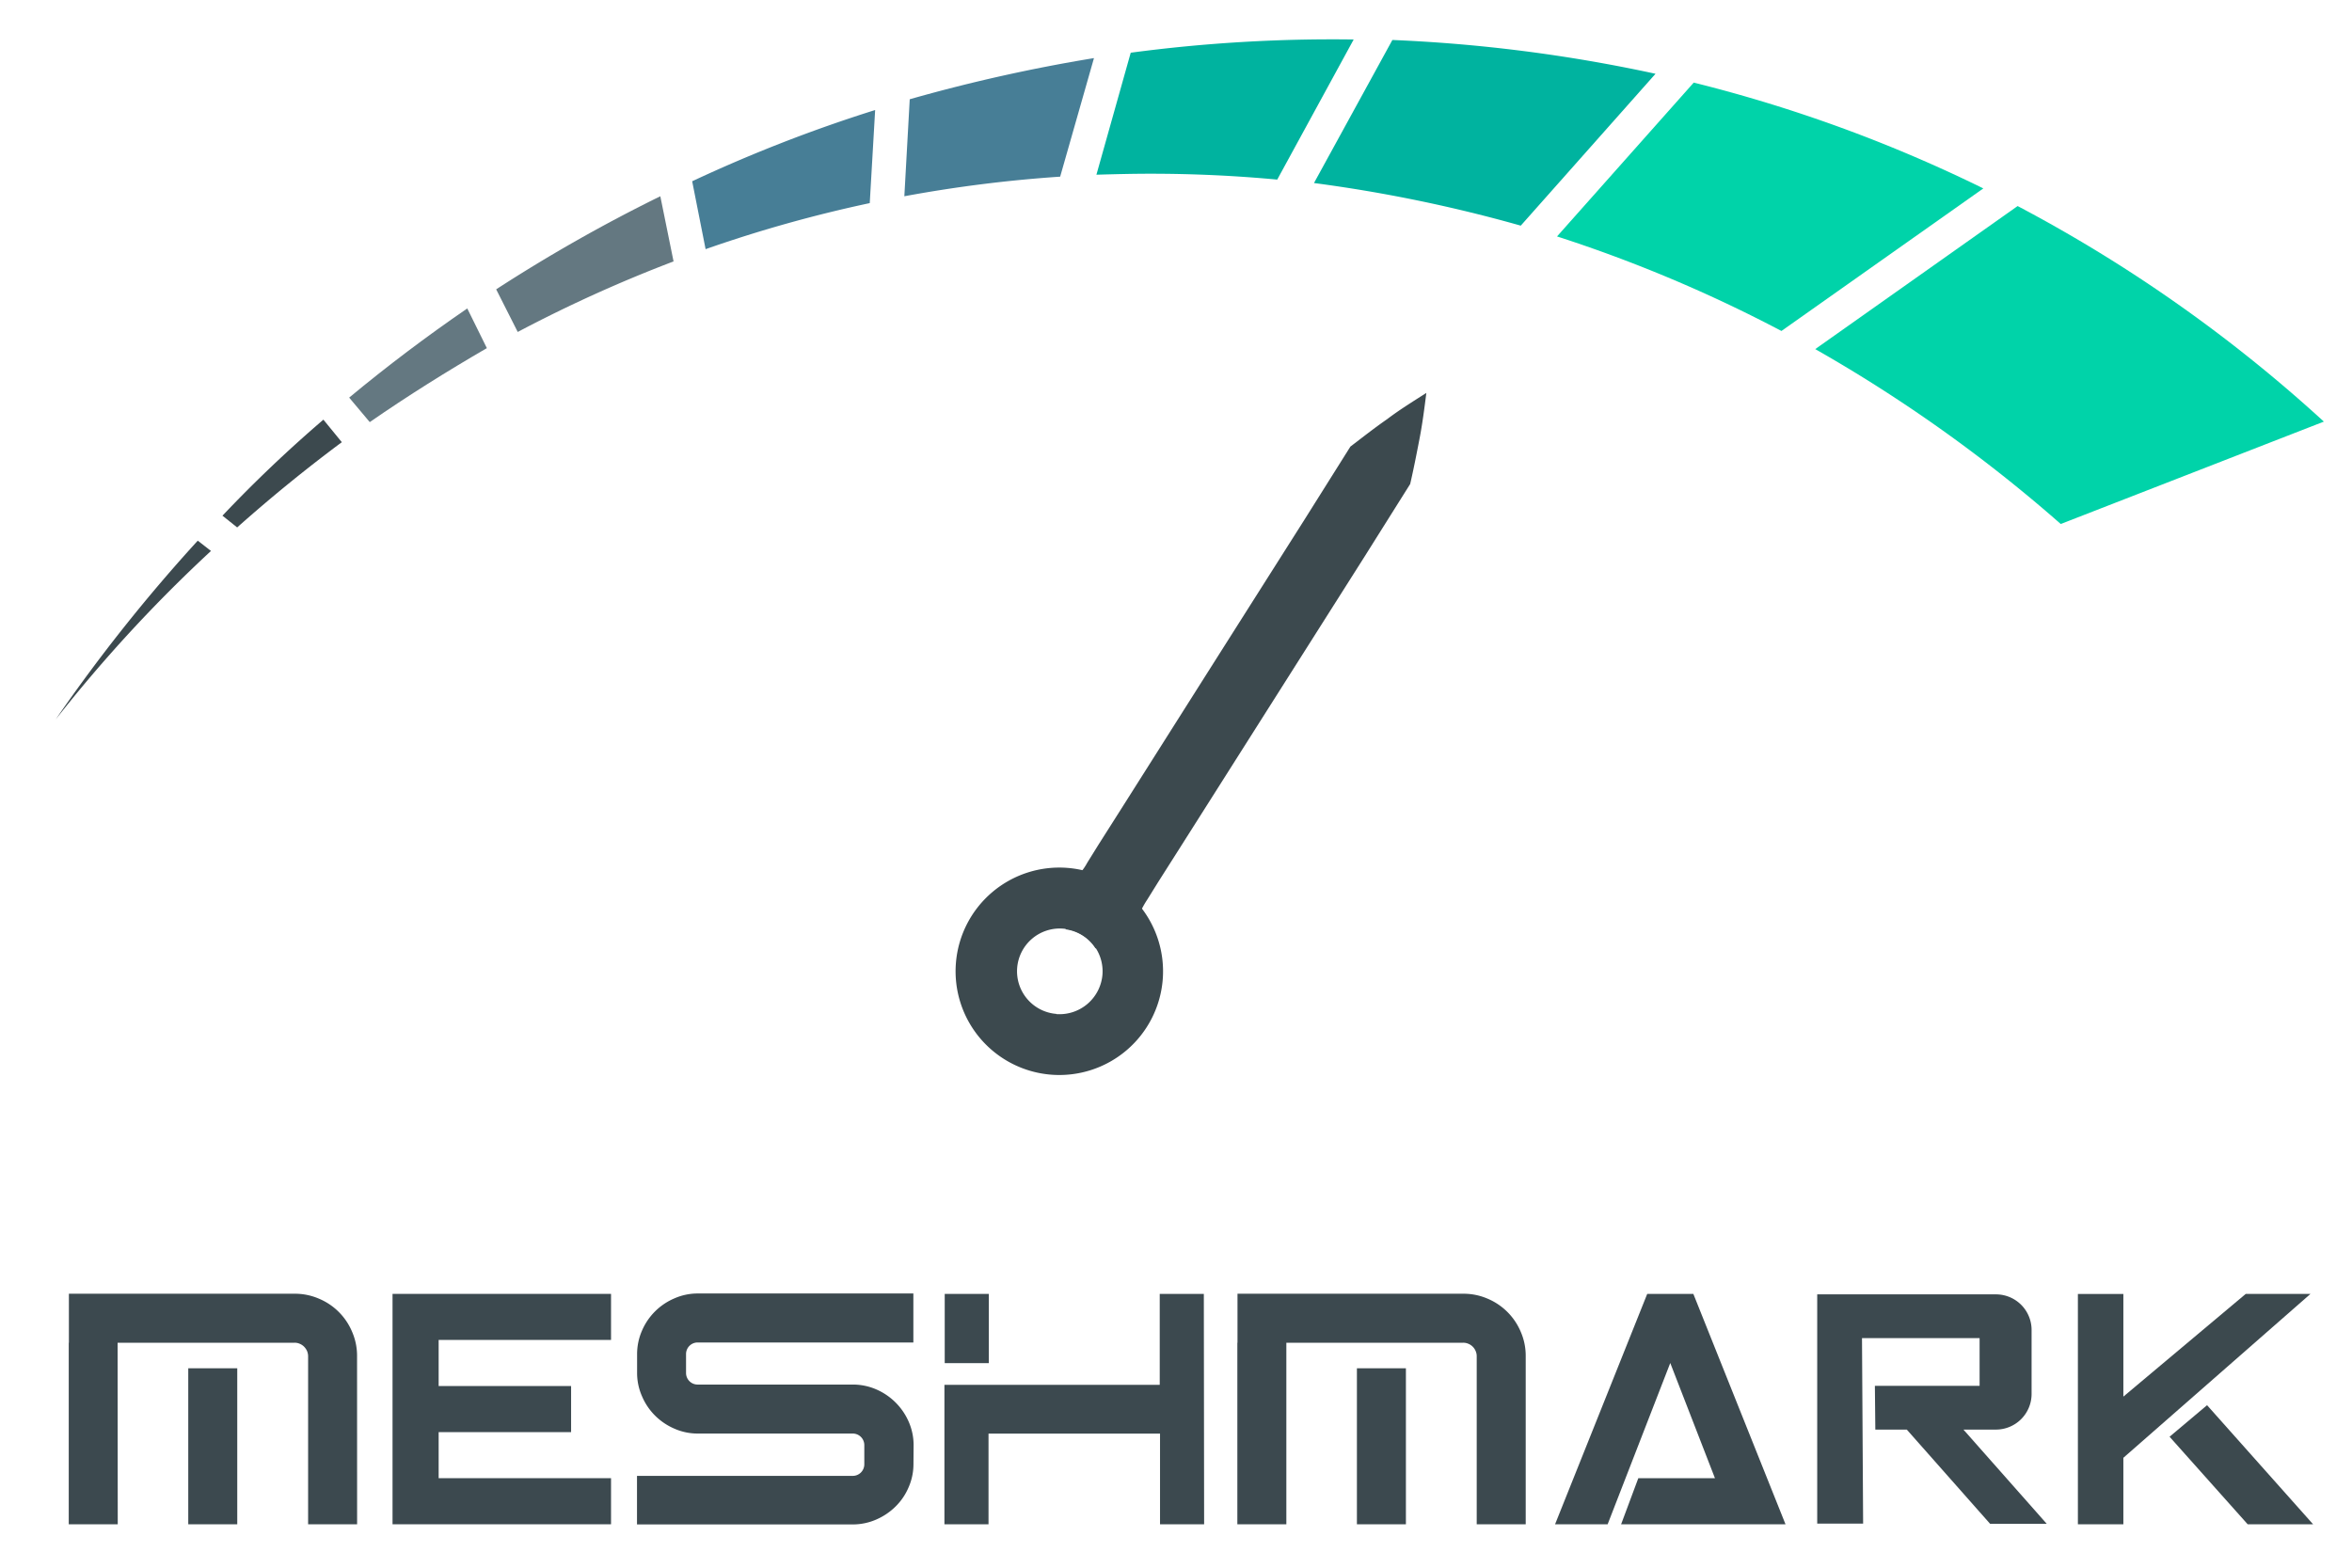 <svg id="Layer_1" data-name="Layer 1" xmlns="http://www.w3.org/2000/svg" viewBox="0 0 480 320"><defs><style>.cls-1{fill:#3c494e;}.cls-2{fill:#647881;}.cls-3{fill:#00b39f;}.cls-4{fill:#00d3a9;}.cls-5{fill:#477e96;}.cls-6{fill:#3c494f;}</style></defs><g id="Needle"><path class="cls-1" d="M217.89,177.16a21.17,21.17,0,1,0,19.4,22.8A21.18,21.18,0,0,0,217.89,177.16Zm-2.3,29.8a8.73,8.73,0,1,1,9.4-8A8.8,8.8,0,0,1,215.59,207Z"/><path class="cls-1" d="M283.09,85.56c-2.6,1.8-5,3.7-7.5,5.6l-9.3,14.8-18.7,29.5L228.89,165l-4.7,7.4-2.3,3.7a11.27,11.27,0,0,1-1.2,1.8,5.17,5.17,0,0,0-1.2,1.8c-.7,3-1.3,6-1.9,9.1a2.77,2.77,0,0,0-.1.9,8.59,8.59,0,0,1,6.1,3.9,5.58,5.58,0,0,1,.8-.5c2.6-1.8,5-3.7,7.5-5.6a4.53,4.53,0,0,0,1.1-1.9,18.58,18.58,0,0,1,1.1-1.9l2.3-3.7,4.7-7.4,18.7-29.5,18.7-29.5,9.3-14.8c.7-3,1.3-6.1,1.9-9.2s1-6.2,1.4-9.4C288.29,82,285.59,83.66,283.09,85.56Z"/></g><g id="Gauge-2" data-name="Gauge"><path class="cls-2" d="M105.66,67.76a284,284,0,0,1,31.8-14.4l-2.7-13.3a324.4,324.4,0,0,0-33.5,19Z"/><path class="cls-3" d="M310.36,46.06l27.5-31a314.16,314.16,0,0,0-53.7-6.9l-16,29.2A297.91,297.91,0,0,1,310.36,46.06Z"/><path class="cls-2" d="M99.36,71.06l-4-8.1c-8.3,5.7-16.4,11.8-24.1,18.2l4.2,5C83.26,80.76,91.26,75.76,99.36,71.06Z"/><path class="cls-4" d="M363.56,67.56l41.2-29.1a295.56,295.56,0,0,0-59.1-21.6l-27.9,31.4A288.23,288.23,0,0,1,363.56,67.56Z"/><path class="cls-1" d="M69.76,90.26,66,85.66a272.51,272.51,0,0,0-20.6,19.6l3,2.4C55.26,101.56,62.36,95.76,69.76,90.26Z"/><path class="cls-4" d="M411.76,42.06l-41.3,29.2a302.21,302.21,0,0,1,50.1,35.7l53.7-20.9A299.43,299.43,0,0,0,411.76,42.06Z"/><path class="cls-1" d="M40.36,110.36a339,339,0,0,0-29,36.5,295.78,295.78,0,0,1,31.7-34.4Z"/><path class="cls-5" d="M185.66,20.26l-1.1,19.8a276.24,276.24,0,0,1,31.8-4l6.9-24.2A335.64,335.64,0,0,0,185.66,20.26Z"/><path class="cls-3" d="M223.76,35.66c3.6-.1,7.3-.2,11-.2,8.7,0,17.4.4,25.9,1.2l15.6-28.6a311.54,311.54,0,0,0-45.5,2.7Z"/><path class="cls-5" d="M144,50.86a272.38,272.38,0,0,1,33.5-9.4l1.1-19A300.05,300.05,0,0,0,141.26,37Z"/></g><polygon class="cls-6" points="80.11 271.51 80.11 273.51 80.11 282.92 80.11 294.39 80.11 311.14 124.7 311.14 124.7 301.73 89.52 301.73 89.52 294.39 89.52 292.33 116.55 292.33 116.55 282.92 89.52 282.92 89.52 273.51 124.7 273.51 124.7 264.11 80.11 264.11 80.11 271.51"/><path class="cls-6" d="M186.42,298.85a11.71,11.71,0,0,1-1,4.76,12.07,12.07,0,0,1-2.67,3.92,12.89,12.89,0,0,1-3.92,2.64,11.94,11.94,0,0,1-4.8,1H130v-9.91h44a2.36,2.36,0,0,0,2.39-2.38V295a2.36,2.36,0,0,0-2.39-2.38H142.4a11.73,11.73,0,0,1-4.77-1,12.64,12.64,0,0,1-3.95-2.67,12.33,12.33,0,0,1-2.66-3.95,11.72,11.72,0,0,1-1-4.76v-3.83a12,12,0,0,1,1-4.8,12.51,12.51,0,0,1,6.61-6.58,11.73,11.73,0,0,1,4.77-1h44v10h-44a2.36,2.36,0,0,0-2.39,2.38v3.83a2.36,2.36,0,0,0,2.39,2.38h31.66a11.94,11.94,0,0,1,4.8,1,12.73,12.73,0,0,1,6.59,6.59,11.92,11.92,0,0,1,1,4.79Z"/><path class="cls-6" d="M245.74,311.14h-9v-18.5h-35v18.5h-9V282.67h43.94V264.11h9ZM201.8,278.25h-9V264.11h9Z"/><path class="cls-6" d="M72.88,311.14h-10v-34.3a2.77,2.77,0,0,0-.22-1.07,3,3,0,0,0-.6-.88,2.67,2.67,0,0,0-.88-.59,2.55,2.55,0,0,0-1.06-.22H14.06v-10H60.15a12.26,12.26,0,0,1,4.92,1,12.59,12.59,0,0,1,6.8,6.8,12.28,12.28,0,0,1,1,4.93Zm-48.85,0h-10V274.08H24Zm24.39,0h-10V279.3h10Z"/><path class="cls-6" d="M311.37,311.14h-10v-34.3a2.6,2.6,0,0,0-.22-1.07,2.74,2.74,0,0,0-1.47-1.47,2.6,2.6,0,0,0-1.07-.22H252.55v-10h46.09a12.28,12.28,0,0,1,4.93,1,12.67,12.67,0,0,1,6.8,6.8,12.28,12.28,0,0,1,1,4.93Zm-48.85,0h-10V274.08h10Zm24.4,0h-10V279.3h10Z"/><polygon class="cls-6" points="336.17 264.11 317.36 311.14 328.09 311.14 340.87 278.22 349.99 301.73 334.35 301.73 330.84 311.14 364.39 311.14 345.58 264.11 336.17 264.11"/><path class="cls-6" d="M380,273.14h24v9.74H382.63l.09,8.93h6.42l17,19.23h11.56l-17-19.23h6.63a7.28,7.28,0,0,0,7.28-7.27V271.48a7.27,7.27,0,0,0-7.28-7.27H370.86V311h9.37Z"/><polyline class="cls-1" points="471.53 264.11 458.32 264.11 433.34 285.08 433.34 264.13 424.06 264.13 424.06 311.14 433.34 311.14 433.34 297.57"/><polygon class="cls-1" points="450.42 286.83 472.06 311.14 458.71 311.14 442.77 293.27 450.42 286.83"/></svg>